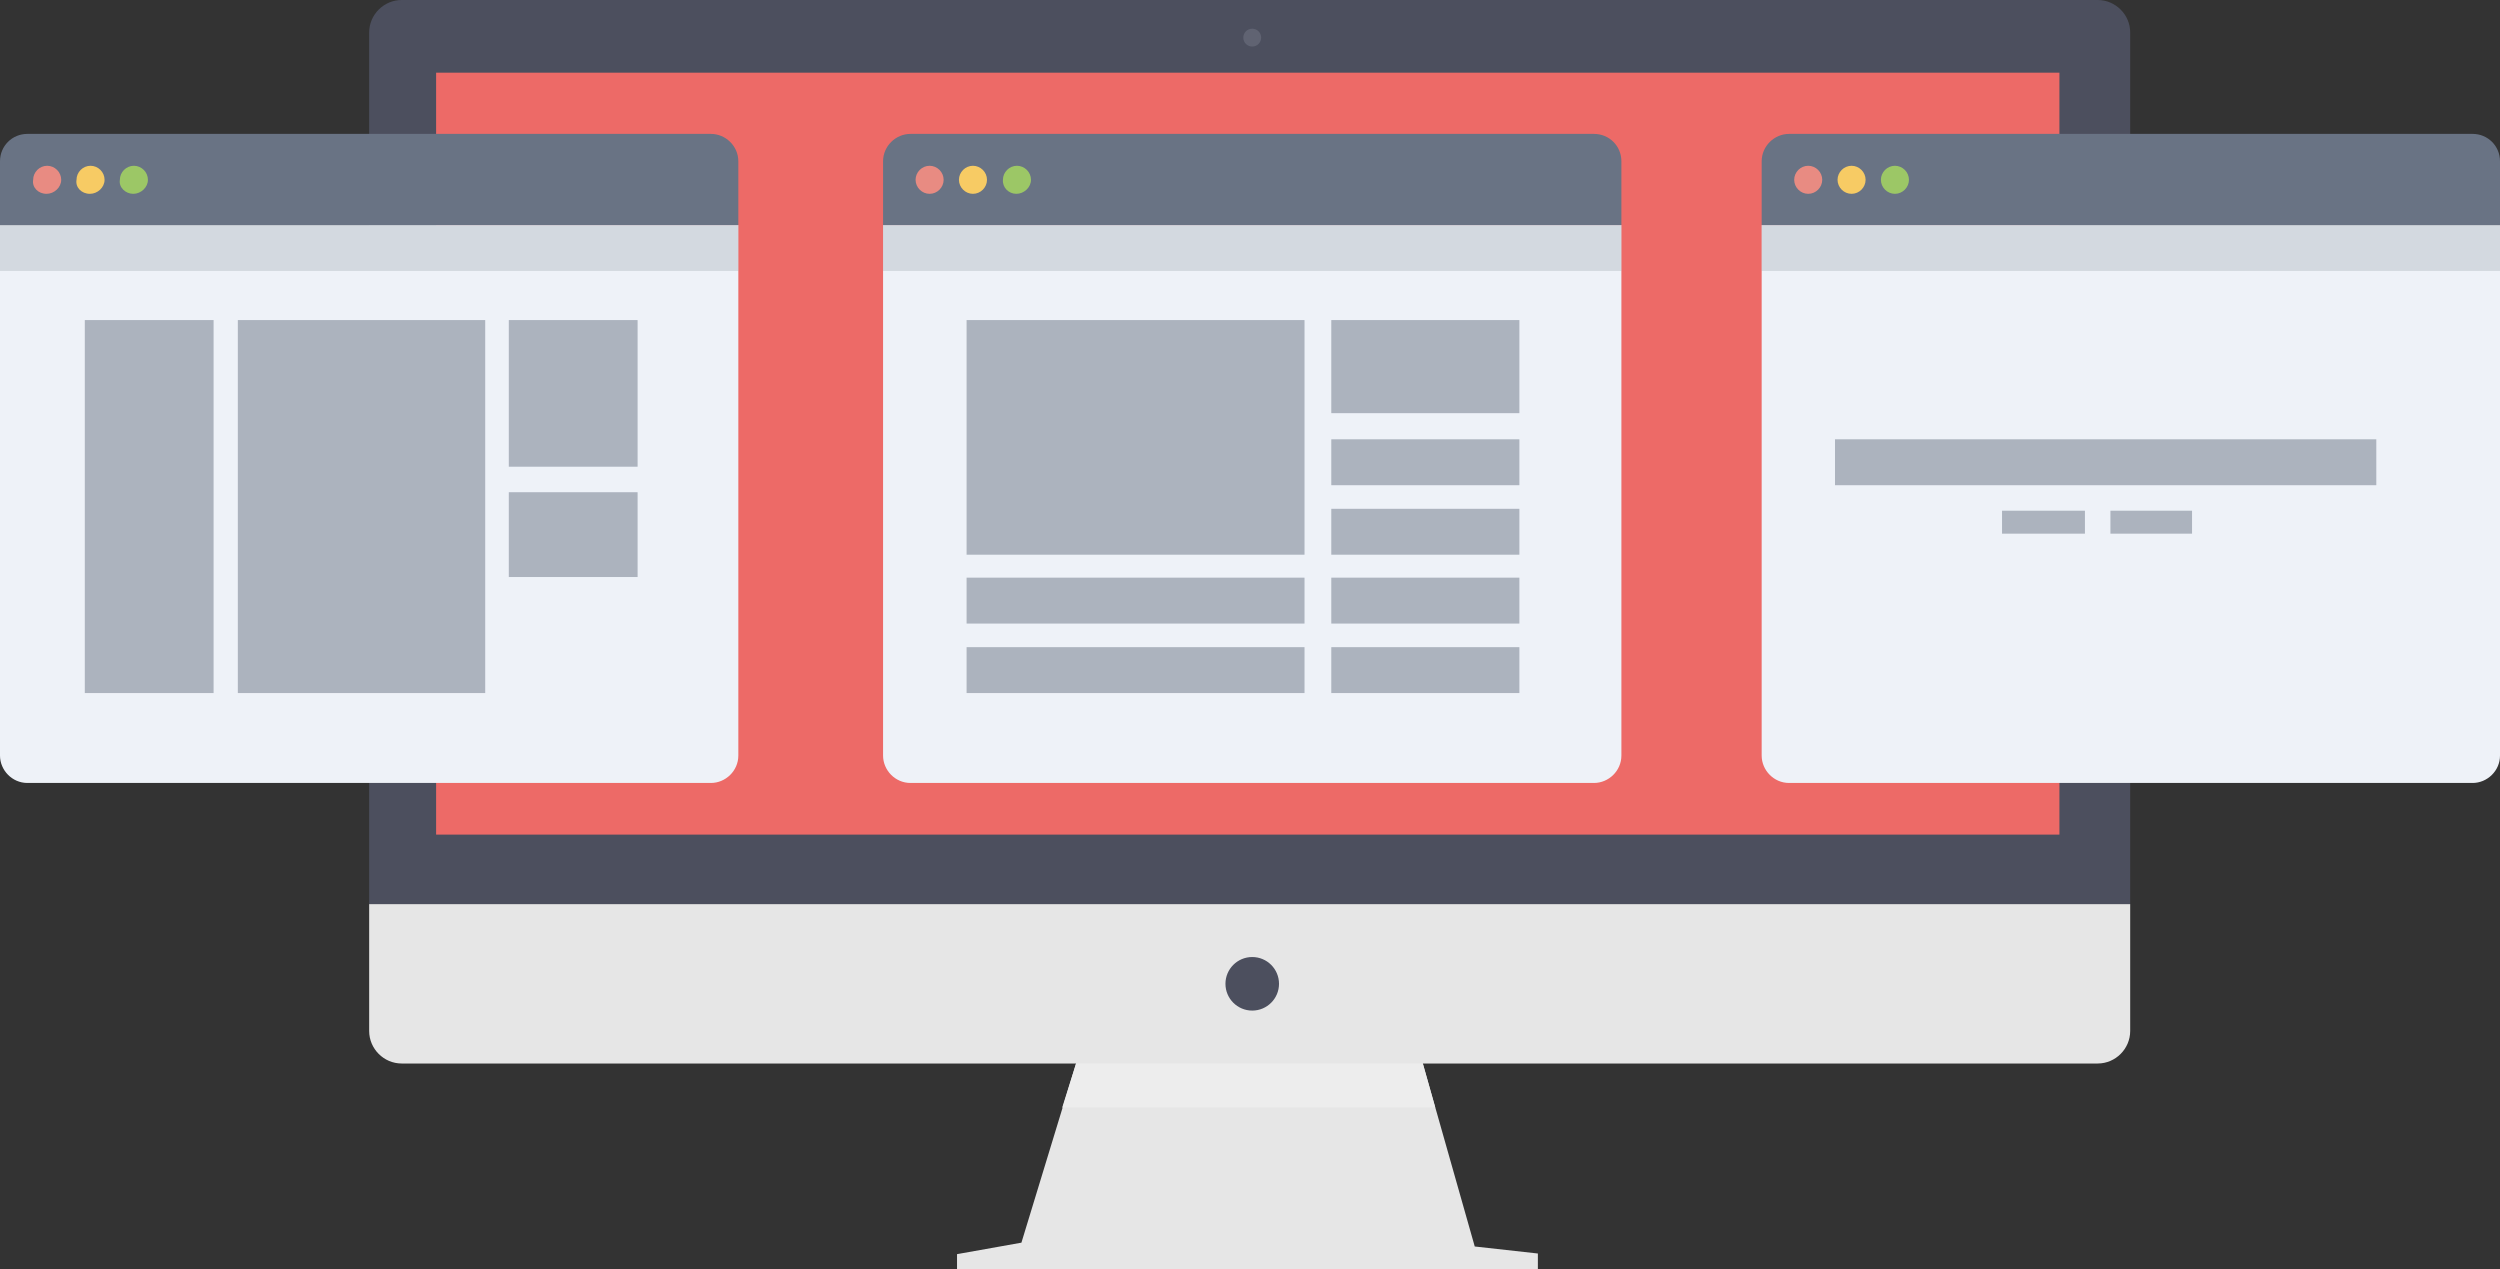 <?xml version="1.0" encoding="utf-8"?>
<!-- Generator: Adobe Illustrator 19.2.0, SVG Export Plug-In . SVG Version: 6.00 Build 0)  -->
<svg version="1.1" xmlns="http://www.w3.org/2000/svg" xmlns:xlink="http://www.w3.org/1999/xlink" x="0px" y="0px"
	 viewBox="0 0 392.1 199.1" style="enable-background:new 0 0 392.1 199.1;" xml:space="preserve">
<rect x="0" y="0" width="392.1" height="199.1" fill="#333333" stroke="none"/>
<style type="text/css">
	.st0{fill:#E6E6E6;}
	.st1{fill:#EDEDED;}
	.st2{fill:#4C4F5E;}
	.st3{fill:#ED6A67;}
	.st4{opacity:0.2;fill:#B1B5C5;}
	.st5{fill:#EEF2F8;}
	.st6{fill:#697384;}
	.st7{opacity:0.2;fill:#697384;}
	.st8{fill:#E88B82;}
	.st9{fill:#F7CB64;}
	.st10{fill:#9CC766;}
	.st11{opacity:0.5;}
</style>
<g id="Layer_2">
	<polygon class="st0" points="168.8,166.7 160.2,194.9 150.1,196.7 150.1,199.1 241.2,199.1 241.2,196.6 231.3,195.5 222.9,165.9 	
		"/>
	<polygon class="st1" points="166.6,173.7 225.1,173.7 222.9,165.9 168.8,166.7 	"/>
	<path class="st2" d="M329,0H63c-2.8,0-5.1,2.3-5.1,5.1v136.7h276.2V5.1C334.1,2.3,331.8,0,329,0z"/>
	<path class="st0" d="M57.9,141.8v19.9c0,2.8,2.3,5.1,5.1,5.1h266c2.8,0,5.1-2.3,5.1-5.1v-19.9H57.9z"/>
	<circle class="st2" cx="196.4" cy="154.3" r="4.2"/>
	<rect x="68.4" y="11.4" class="st3" width="254.6" height="119.5"/>
	<circle class="st4" cx="196.4" cy="5.9" r="1.4"/>
</g>
<g id="Layer_3">
	<path class="st5" d="M0,118.5c0,2.3,1.9,4.3,4.3,4.3h107.2c2.3,0,4.3-1.9,4.3-4.3V35.3H0V118.5z"/>
	<path class="st6" d="M111.5,21H4.3C1.9,21,0,22.9,0,25.3v10h115.8v-10C115.8,22.9,113.8,21,111.5,21z"/>
	<rect x="0" y="35.3" class="st7" width="115.8" height="7.2"/>
	<path class="st8" d="M7.3,30.4L7.3,30.4c1.2,0,2.3-1,2.3-2.2v0c0-1.2-1-2.2-2.2-2.2h0c-1.2,0-2.2,1-2.2,2.2v0
		C5,29.4,6,30.4,7.3,30.4z"/>
	<path class="st9" d="M14.1,30.4L14.1,30.4c1.2,0,2.3-1,2.3-2.2v0c0-1.2-1-2.2-2.2-2.2h0c-1.2,0-2.2,1-2.2,2.2v0
		C11.8,29.4,12.8,30.4,14.1,30.4z"/>
	<path class="st10" d="M20.9,30.4L20.9,30.4c1.2,0,2.3-1,2.3-2.2v0c0-1.2-1-2.2-2.2-2.2h0c-1.2,0-2.2,1-2.2,2.2v0
		C18.6,29.4,19.7,30.4,20.9,30.4z"/>
	<path class="st5" d="M276.3,118.5c0,2.3,1.9,4.3,4.3,4.3h107.2c2.3,0,4.3-1.9,4.3-4.3V35.3H276.3V118.5z"/>
	<path class="st6" d="M387.8,21H280.6c-2.3,0-4.3,1.9-4.3,4.3v10h115.8v-10C392.1,22.9,390.2,21,387.8,21z"/>
	<rect x="276.3" y="35.3" class="st7" width="115.8" height="7.2"/>
	<path class="st8" d="M283.6,30.4L283.6,30.4c1.2,0,2.2-1,2.2-2.2v0c0-1.2-1-2.2-2.2-2.2l0,0c-1.2,0-2.2,1-2.2,2.2v0
		C281.4,29.4,282.4,30.4,283.6,30.4z"/>
	<path class="st9" d="M290.4,30.4L290.4,30.4c1.2,0,2.2-1,2.2-2.2v0c0-1.2-1-2.2-2.2-2.2l0,0c-1.2,0-2.2,1-2.2,2.2v0
		C288.2,29.4,289.2,30.4,290.4,30.4z"/>
	<path class="st10" d="M297.2,30.4L297.2,30.4c1.2,0,2.2-1,2.2-2.2v0c0-1.2-1-2.2-2.2-2.2l0,0c-1.2,0-2.2,1-2.2,2.2v0
		C295,29.4,296,30.4,297.2,30.4z"/>
	<path class="st5" d="M138.5,118.5c0,2.3,1.9,4.3,4.3,4.3H250c2.3,0,4.3-1.9,4.3-4.3V35.3H138.5V118.5z"/>
	<path class="st6" d="M250,21H142.8c-2.3,0-4.3,1.9-4.3,4.3v10h115.8v-10C254.3,22.9,252.4,21,250,21z"/>
	<rect x="138.5" y="35.3" class="st7" width="115.8" height="7.2"/>
	<path class="st8" d="M145.8,30.4L145.8,30.4c1.2,0,2.2-1,2.2-2.2v0c0-1.2-1-2.2-2.2-2.2l0,0c-1.2,0-2.2,1-2.2,2.2v0
		C143.6,29.4,144.6,30.4,145.8,30.4z"/>
	<path class="st9" d="M152.6,30.4L152.6,30.4c1.2,0,2.2-1,2.2-2.2v0c0-1.2-1-2.2-2.2-2.2l0,0c-1.2,0-2.2,1-2.2,2.2v0
		C150.4,29.4,151.4,30.4,152.6,30.4z"/>
	<path class="st10" d="M159.4,30.4L159.4,30.4c1.2,0,2.3-1,2.3-2.2v0c0-1.2-1-2.2-2.2-2.2h0c-1.2,0-2.2,1-2.2,2.2v0
		C157.2,29.4,158.2,30.4,159.4,30.4z"/>
</g>
<g id="Layer_4">
	<g class="st11">
		<rect x="13.3" y="50.2" class="st6" width="20.2" height="58.5"/>
		<rect x="79.8" y="50.2" class="st6" width="20.2" height="23"/>
		<rect x="79.8" y="77.2" class="st6" width="20.2" height="13.3"/>
		<rect x="37.3" y="50.2" class="st6" width="38.8" height="58.5"/>
	</g>
	<g class="st11">
		<rect x="287.8" y="68.9" class="st6" width="84.9" height="7.2"/>
		<rect x="314" y="80.1" class="st6" width="13" height="3.6"/>
		<rect x="331" y="80.1" class="st6" width="12.8" height="3.6"/>
	</g>
	<g class="st11">
		<rect x="151.6" y="50.2" class="st6" width="53" height="36.8"/>
		<rect x="151.6" y="101.5" class="st6" width="53" height="7.2"/>
		<rect x="151.6" y="90.6" class="st6" width="53" height="7.2"/>
		<rect x="208.8" y="101.5" class="st6" width="29.5" height="7.2"/>
		<rect x="208.8" y="90.6" class="st6" width="29.5" height="7.2"/>
		<rect x="208.8" y="79.8" class="st6" width="29.5" height="7.2"/>
		<rect x="208.8" y="68.9" class="st6" width="29.5" height="7.2"/>
		<rect x="208.8" y="50.2" class="st6" width="29.5" height="14.6"/>
	</g>
</g>
<g id="Layer_5">
</g>
</svg>
